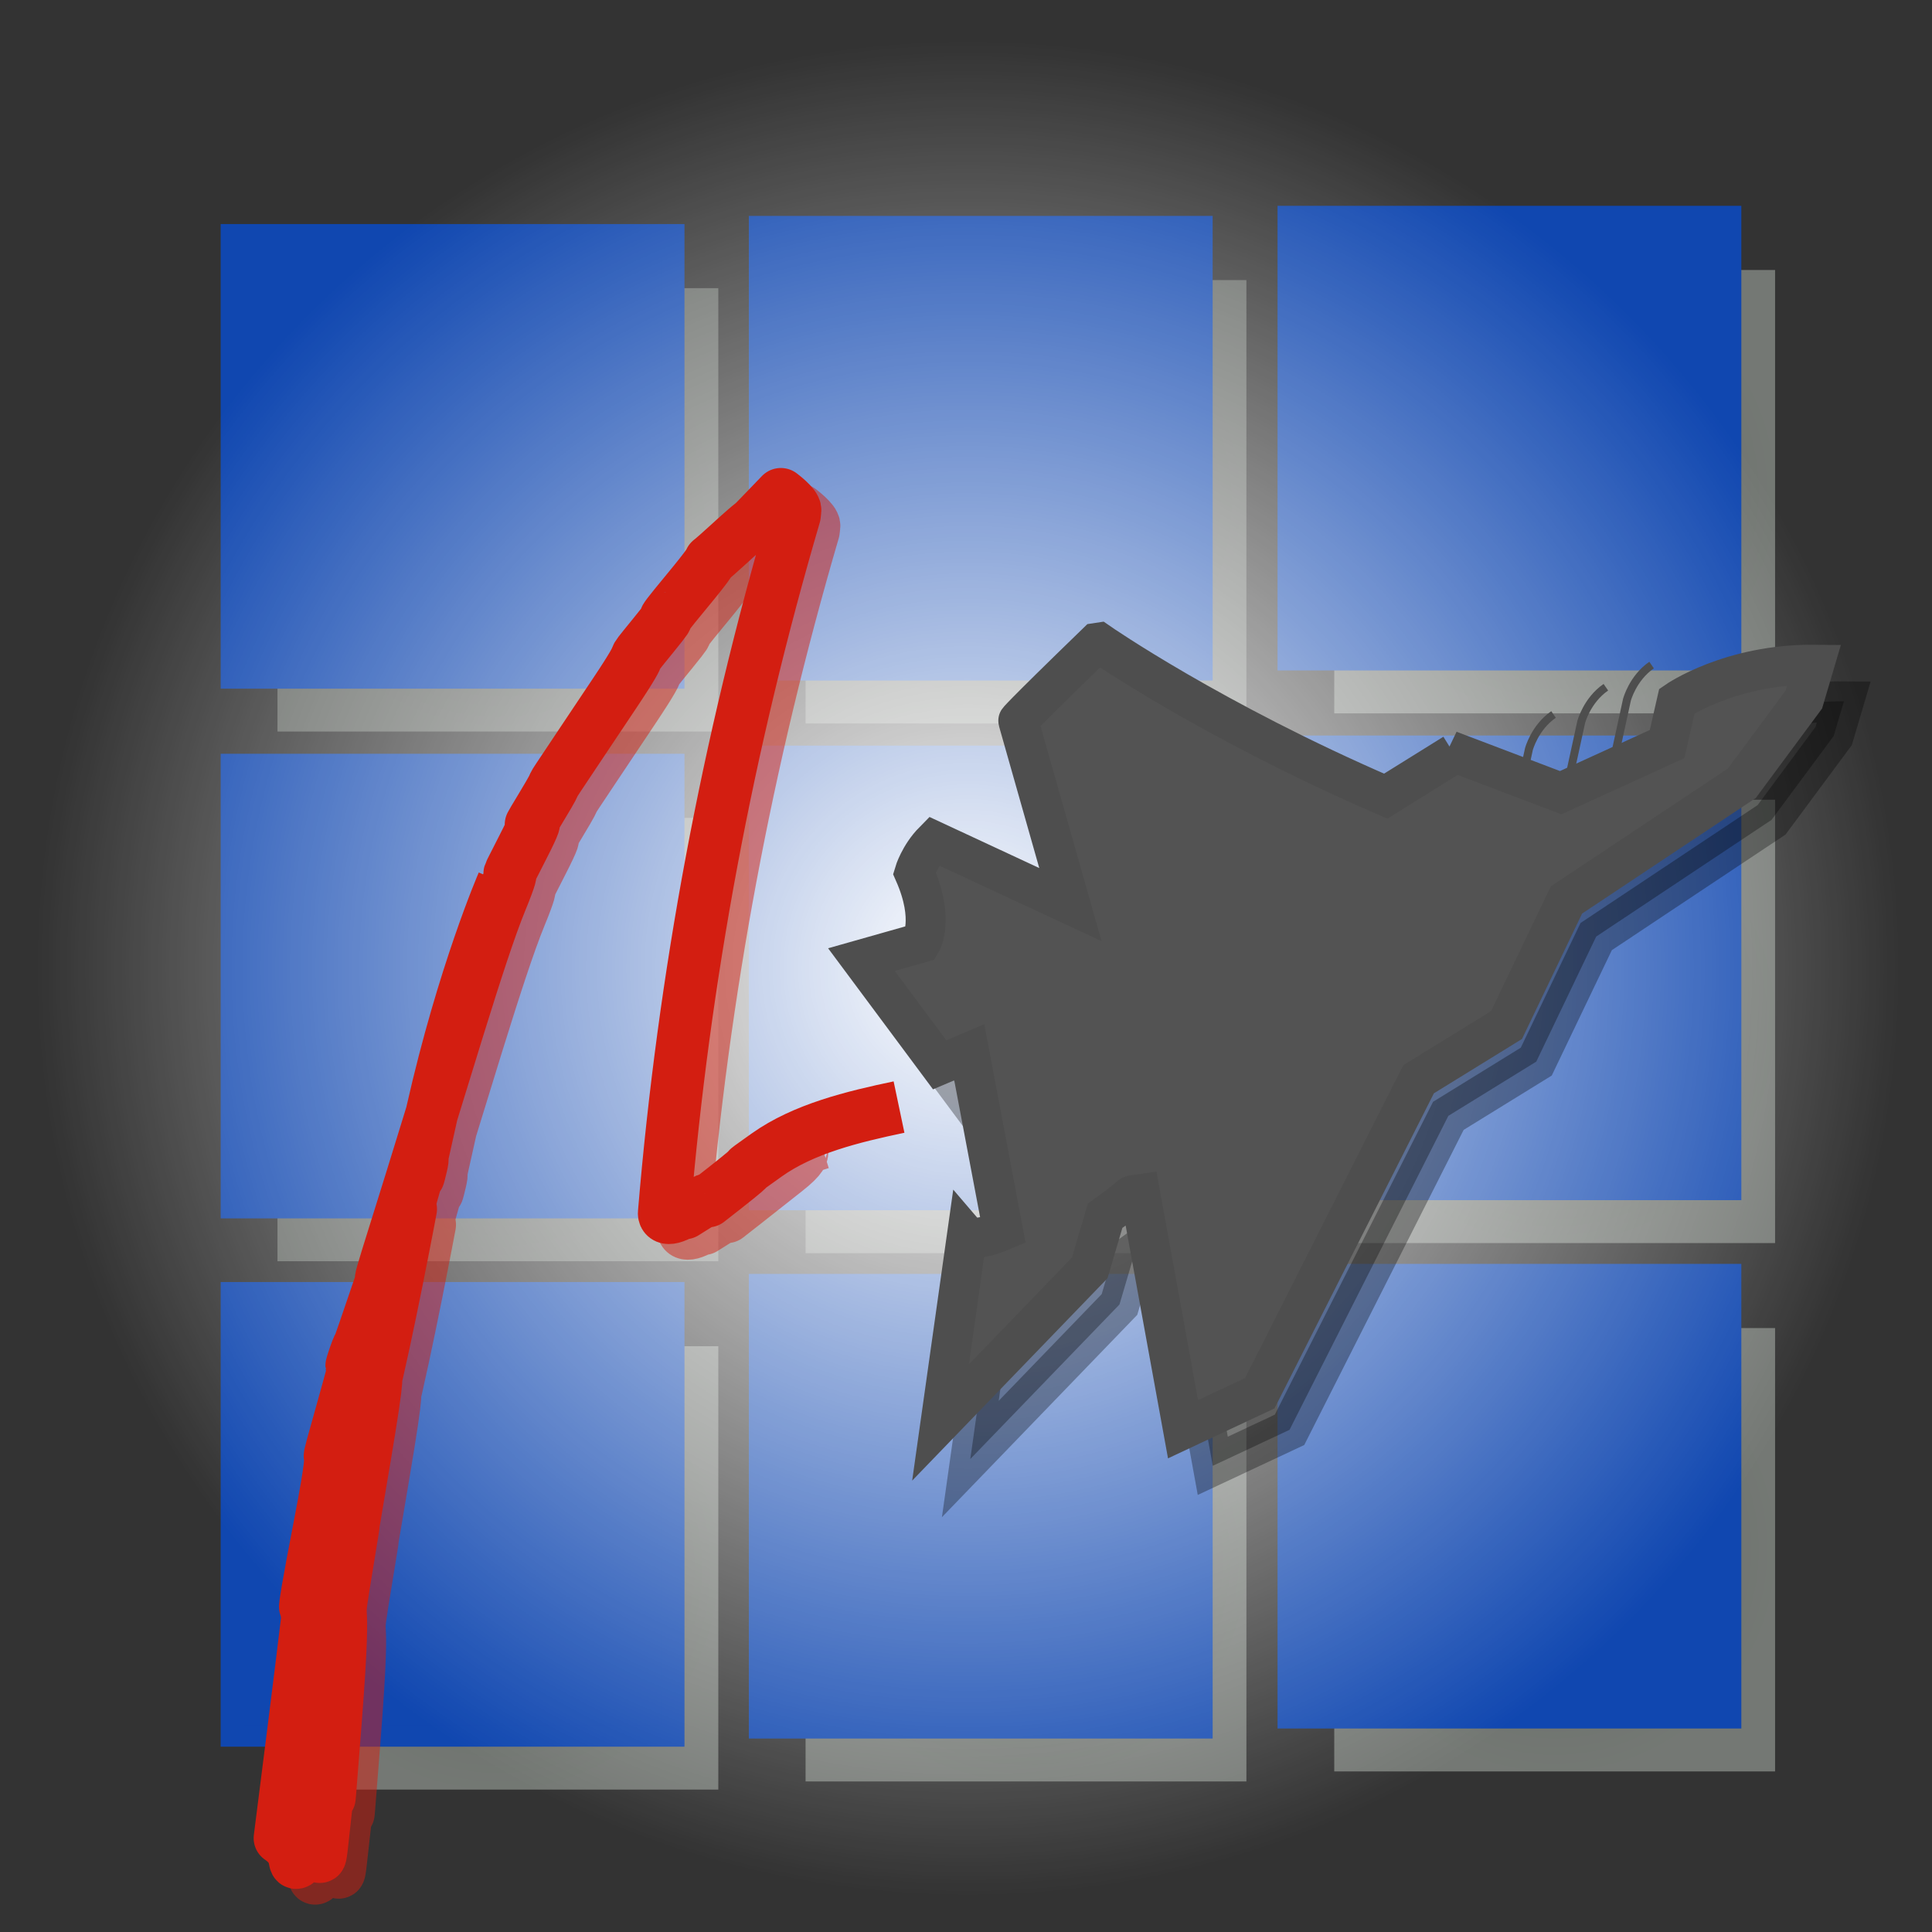 <?xml version="1.0" encoding="UTF-8" standalone="no"?>
<!-- Created with Inkscape (http://www.inkscape.org/) -->

<svg
   inkscape:export-ydpi="530.62"
   inkscape:export-xdpi="530.62"
   inkscape:export-filename="pcpicon-light.png"
   width="48px"
   height="48px"
   id="svg11300"
   sodipodi:version="0.32"
   inkscape:version="1.4.2 (ebf0e940, 2025-05-08)"
   sodipodi:docname="pcpicon-light.svg"
   inkscape:output_extension="org.inkscape.output.svg.inkscape"
   version="1.1"
   xmlns:inkscape="http://www.inkscape.org/namespaces/inkscape"
   xmlns:sodipodi="http://sodipodi.sourceforge.net/DTD/sodipodi-0.dtd"
   xmlns:xlink="http://www.w3.org/1999/xlink"
   xmlns="http://www.w3.org/2000/svg"
   xmlns:svg="http://www.w3.org/2000/svg"
   xmlns:rdf="http://www.w3.org/1999/02/22-rdf-syntax-ns#"
   xmlns:cc="http://creativecommons.org/ns#"
   xmlns:dc="http://purl.org/dc/elements/1.1/">
  <rect width="100%" height="100%" fill="#333333" stroke="none"/>
  <defs
     id="defs3">
    <linearGradient
       inkscape:collect="always"
       id="linearGradient3282">
      <stop
         style="stop-color:#ffffff;stop-opacity:1;"
         offset="0"
         id="stop3284" />
      <stop
         style="stop-color:#ffffff;stop-opacity:0;"
         offset="1"
         id="stop3286" />
    </linearGradient>
    <inkscape:perspective
       sodipodi:type="inkscape:persp3d"
       inkscape:vp_x="0 : 24 : 1"
       inkscape:vp_y="0 : 1000 : 0"
       inkscape:vp_z="48 : 24 : 1"
       inkscape:persp3d-origin="24 : 16 : 1"
       id="perspective73" />
    <linearGradient
       id="linearGradient12512">
      <stop
         style="stop-color:#ffffff;stop-opacity:1;"
         offset="0"
         id="stop12513" />
      <stop
         style="stop-color:#fff520;stop-opacity:0.891;"
         offset="0.5"
         id="stop12517" />
      <stop
         style="stop-color:#fff300;stop-opacity:0;"
         offset="1"
         id="stop12514" />
    </linearGradient>
    <linearGradient
       id="linearGradient10653">
      <stop
         style="stop-color:#f3f4ff;stop-opacity:1;"
         offset="0"
         id="stop10655" />
      <stop
         style="stop-color:#9193af;stop-opacity:1;"
         offset="1"
         id="stop10657" />
    </linearGradient>
    <linearGradient
       id="linearGradient42174">
      <stop
         style="stop-color:#a0a0a0;stop-opacity:1;"
         offset="0"
         id="stop42176" />
      <stop
         style="stop-color:#ffffff;stop-opacity:1;"
         offset="1"
         id="stop42178" />
    </linearGradient>
    <linearGradient
       id="linearGradient2145">
      <stop
         style="stop-color:#fffffd;stop-opacity:1;"
         offset="0"
         id="stop2147" />
      <stop
         style="stop-color:#cbcbc9;stop-opacity:1;"
         offset="1"
         id="stop2149" />
    </linearGradient>
    <linearGradient
       id="linearGradient37935">
      <stop
         id="stop37937"
         offset="0"
         style="stop-color:#9497b3;stop-opacity:1;" />
      <stop
         id="stop37939"
         offset="1"
         style="stop-color:#4c4059;stop-opacity:1;" />
    </linearGradient>
    <linearGradient
       id="linearGradient2152">
      <stop
         id="stop2154"
         offset="0"
         style="stop-color:#9aa29a;stop-opacity:1;" />
      <stop
         id="stop2156"
         offset="1"
         style="stop-color:#b5beb5;stop-opacity:1;" />
    </linearGradient>
    <linearGradient
       inkscape:collect="always"
       id="linearGradient3816">
      <stop
         style="stop-color:#000000;stop-opacity:1;"
         offset="0"
         id="stop3818" />
      <stop
         style="stop-color:#000000;stop-opacity:0;"
         offset="1"
         id="stop3820" />
    </linearGradient>
    <radialGradient
       inkscape:collect="always"
       xlink:href="#linearGradient3816"
       id="radialGradient3822"
       cx="31.113"
       cy="19.009"
       fx="31.113"
       fy="19.009"
       r="8.662"
       gradientUnits="userSpaceOnUse" />
    <radialGradient
       inkscape:collect="always"
       xlink:href="#linearGradient3282"
       id="radialGradient3312"
       gradientUnits="userSpaceOnUse"
       gradientTransform="matrix(0.98,0,0,1.054,-7.082,-2.137)"
       cx="21.125"
       cy="-17.584"
       fx="21.125"
       fy="-17.584"
       r="12.993" />
    <radialGradient
       inkscape:collect="always"
       xlink:href="#linearGradient2152"
       id="radialGradient3316"
       gradientUnits="userSpaceOnUse"
       gradientTransform="matrix(0.811,0,0,0.881,11.311,-25.568)"
       spreadMethod="pad"
       cx="12.728"
       cy="15.296"
       fx="12.728"
       fy="15.296"
       r="3.712" />
    <radialGradient
       inkscape:collect="always"
       xlink:href="#linearGradient2152"
       id="radialGradient3320"
       gradientUnits="userSpaceOnUse"
       gradientTransform="matrix(0.811,0,0,0.881,4.09,-25.419)"
       spreadMethod="pad"
       cx="12.728"
       cy="15.296"
       fx="12.728"
       fy="15.296"
       r="3.712" />
    <radialGradient
       inkscape:collect="always"
       xlink:href="#linearGradient2152"
       id="radialGradient3324"
       gradientUnits="userSpaceOnUse"
       gradientTransform="matrix(0.811,0,0,0.881,-3.123,-25.3)"
       spreadMethod="pad"
       cx="12.728"
       cy="15.296"
       fx="12.728"
       fy="15.296"
       r="3.712" />
    <radialGradient
       inkscape:collect="always"
       xlink:href="#linearGradient2152"
       id="radialGradient3328"
       gradientUnits="userSpaceOnUse"
       gradientTransform="matrix(0.811,0,0,0.881,11.311,-33.363)"
       spreadMethod="pad"
       cx="12.728"
       cy="15.296"
       fx="12.728"
       fy="15.296"
       r="3.712" />
    <radialGradient
       inkscape:collect="always"
       xlink:href="#linearGradient2152"
       id="radialGradient3332"
       gradientUnits="userSpaceOnUse"
       gradientTransform="matrix(0.811,0,0,0.881,4.09,-33.214)"
       spreadMethod="pad"
       cx="12.728"
       cy="15.296"
       fx="12.728"
       fy="15.296"
       r="3.712" />
    <radialGradient
       inkscape:collect="always"
       xlink:href="#linearGradient2152"
       id="radialGradient3336"
       gradientUnits="userSpaceOnUse"
       gradientTransform="matrix(0.811,0,0,0.881,-3.123,-33.094)"
       spreadMethod="pad"
       cx="12.728"
       cy="15.296"
       fx="12.728"
       fy="15.296"
       r="3.712" />
    <radialGradient
       inkscape:collect="always"
       xlink:href="#linearGradient2152"
       id="radialGradient3340"
       gradientUnits="userSpaceOnUse"
       gradientTransform="matrix(0.811,0,0,0.881,11.311,-41.178)"
       spreadMethod="pad"
       cx="12.728"
       cy="15.296"
       fx="12.728"
       fy="15.296"
       r="3.712" />
    <radialGradient
       inkscape:collect="always"
       xlink:href="#linearGradient2152"
       id="radialGradient3344"
       gradientUnits="userSpaceOnUse"
       gradientTransform="matrix(0.811,0,0,0.881,4.09,-41.029)"
       spreadMethod="pad"
       cx="12.728"
       cy="15.296"
       fx="12.728"
       fy="15.296"
       r="3.712" />
    <radialGradient
       inkscape:collect="always"
       xlink:href="#linearGradient2152"
       id="radialGradient3348"
       gradientUnits="userSpaceOnUse"
       gradientTransform="matrix(0.811,0,0,0.881,-3.123,-40.909)"
       spreadMethod="pad"
       cx="12.728"
       cy="15.296"
       fx="12.728"
       fy="15.296"
       r="3.712" />
  </defs>
  <sodipodi:namedview
     stroke="#c4a000"
     fill="#babdb6"
     id="base"
     pagecolor="#ffffff"
     bordercolor="#666666"
     borderopacity="0.255"
     inkscape:pageopacity="0.0"
     inkscape:pageshadow="2"
     inkscape:zoom="11.313708"
     inkscape:cx="13.390835"
     inkscape:cy="23.909049"
     inkscape:current-layer="layer1"
     showgrid="false"
     inkscape:grid-bbox="false"
     inkscape:document-units="px"
     inkscape:showpageshadow="false"
     inkscape:window-width="1512"
     inkscape:window-height="916"
     inkscape:window-x="187"
     inkscape:window-y="149"
     inkscape:object-paths="false"
     inkscape:guide-bbox="false"
     inkscape:window-maximized="0"
     inkscape:pagecheckerboard="0"
     inkscape:deskcolor="#d1d1d1"
     inkscape:export-bgcolor="#96969600" />
  <g
     id="layer1"
     inkscape:label="Layer 1"
     inkscape:groupmode="layer">
    <g
       id="g3350"
       transform="matrix(1.819,0,0,1.684,-0.724,58.865)">
      <rect
         y="-30.704"
         x="4.188"
         height="6.541"
         width="6.021"
         id="rect1921"
         style="opacity:0.399;fill:url(#radialGradient3348);fill-opacity:1;fill-rule:nonzero;stroke:none;stroke-width:0.38;stroke-linecap:butt;stroke-linejoin:miter;stroke-miterlimit:4;stroke-dasharray:none;stroke-opacity:1" />
      <rect
         y="-31.493"
         x="3.569"
         height="6.541"
         width="6.021"
         id="rect2810"
         style="fill:#1047b0;fill-opacity:1;fill-rule:nonzero;stroke:#1047b0;stroke-width:0.314;stroke-linecap:butt;stroke-linejoin:miter;stroke-miterlimit:4;stroke-dasharray:none;stroke-opacity:1" />
      <rect
         y="-30.823"
         x="11.401"
         height="6.541"
         width="6.021"
         id="rect2956"
         style="opacity:0.399;fill:url(#radialGradient3344);fill-opacity:1;fill-rule:nonzero;stroke:none;stroke-width:0.38;stroke-linecap:butt;stroke-linejoin:miter;stroke-miterlimit:4;stroke-dasharray:none;stroke-opacity:1" />
      <rect
         y="-31.613"
         x="10.783"
         height="6.541"
         width="6.021"
         id="rect2958"
         style="fill:#1047b0;fill-opacity:1;fill-rule:nonzero;stroke:#1047b0;stroke-width:0.314;stroke-linecap:butt;stroke-linejoin:miter;stroke-miterlimit:4;stroke-dasharray:none;stroke-opacity:1" />
      <rect
         y="-30.972"
         x="18.622"
         height="6.541"
         width="6.021"
         id="rect2964"
         style="opacity:0.5;fill:url(#radialGradient3340);fill-opacity:1;fill-rule:nonzero;stroke:none;stroke-width:0.38;stroke-linecap:butt;stroke-linejoin:miter;stroke-miterlimit:4;stroke-dasharray:none;stroke-opacity:1" />
      <rect
         y="-31.762"
         x="18.004"
         height="6.541"
         width="6.021"
         id="rect2966"
         style="fill:#1047b0;fill-opacity:1;fill-rule:nonzero;stroke:#1047b0;stroke-width:0.314;stroke-linecap:butt;stroke-linejoin:miter;stroke-miterlimit:4;stroke-dasharray:none;stroke-opacity:1" />
      <rect
         y="-22.889"
         x="4.188"
         height="6.541"
         width="6.021"
         id="rect2972"
         style="opacity:0.399;fill:url(#radialGradient3336);fill-opacity:1;fill-rule:nonzero;stroke:none;stroke-width:0.38;stroke-linecap:butt;stroke-linejoin:miter;stroke-miterlimit:4;stroke-dasharray:none;stroke-opacity:1" />
      <rect
         y="-23.678"
         x="3.569"
         height="6.541"
         width="6.021"
         id="rect2974"
         style="fill:#1047b0;fill-opacity:1;fill-rule:nonzero;stroke:#1047b0;stroke-width:0.314;stroke-linecap:butt;stroke-linejoin:miter;stroke-miterlimit:4;stroke-dasharray:none;stroke-opacity:1" />
      <rect
         y="-23.008"
         x="11.401"
         height="6.541"
         width="6.021"
         id="rect2978"
         style="opacity:0.399;fill:url(#radialGradient3332);fill-opacity:1;fill-rule:nonzero;stroke:none;stroke-width:0.38;stroke-linecap:butt;stroke-linejoin:miter;stroke-miterlimit:4;stroke-dasharray:none;stroke-opacity:1" />
      <rect
         y="-23.798"
         x="10.783"
         height="6.541"
         width="6.021"
         id="rect2980"
         style="fill:#1047b0;fill-opacity:1;fill-rule:nonzero;stroke:#1047b0;stroke-width:0.314;stroke-linecap:butt;stroke-linejoin:miter;stroke-miterlimit:4;stroke-dasharray:none;stroke-opacity:1" />
      <rect
         y="-23.157"
         x="18.622"
         height="6.541"
         width="6.021"
         id="rect2984"
         style="opacity:0.5;fill:url(#radialGradient3328);fill-opacity:1;fill-rule:nonzero;stroke:none;stroke-width:0.38;stroke-linecap:butt;stroke-linejoin:miter;stroke-miterlimit:4;stroke-dasharray:none;stroke-opacity:1" />
      <rect
         y="-23.947"
         x="18.004"
         height="6.541"
         width="6.021"
         id="rect2986"
         style="fill:#1047b0;fill-opacity:1;fill-rule:nonzero;stroke:#1047b0;stroke-width:0.314;stroke-linecap:butt;stroke-linejoin:miter;stroke-miterlimit:4;stroke-dasharray:none;stroke-opacity:1" />
      <rect
         y="-15.094"
         x="4.188"
         height="6.541"
         width="6.021"
         id="rect2996"
         style="opacity:0.5;fill:url(#radialGradient3324);fill-opacity:1;fill-rule:nonzero;stroke:none;stroke-width:0.38;stroke-linecap:butt;stroke-linejoin:miter;stroke-miterlimit:4;stroke-dasharray:none;stroke-opacity:1" />
      <rect
         y="-15.884"
         x="3.569"
         height="6.541"
         width="6.021"
         id="rect2998"
         style="fill:#1047b0;fill-opacity:1;fill-rule:nonzero;stroke:#1047b0;stroke-width:0.314;stroke-linecap:butt;stroke-linejoin:miter;stroke-miterlimit:4;stroke-dasharray:none;stroke-opacity:1" />
      <rect
         y="-15.214"
         x="11.401"
         height="6.541"
         width="6.021"
         id="rect3002"
         style="opacity:0.5;fill:url(#radialGradient3320);fill-opacity:1;fill-rule:nonzero;stroke:none;stroke-width:0.38;stroke-linecap:butt;stroke-linejoin:miter;stroke-miterlimit:4;stroke-dasharray:none;stroke-opacity:1" />
      <rect
         y="-16.004"
         x="10.783"
         height="6.541"
         width="6.021"
         id="rect3004"
         style="fill:#1047b0;fill-opacity:1;fill-rule:nonzero;stroke:#1047b0;stroke-width:0.314;stroke-linecap:butt;stroke-linejoin:miter;stroke-miterlimit:4;stroke-dasharray:none;stroke-opacity:1" />
      <rect
         y="-15.362"
         x="18.622"
         height="6.541"
         width="6.021"
         id="rect3008"
         style="opacity:0.5;fill:url(#radialGradient3316);fill-opacity:1;fill-rule:nonzero;stroke:none;stroke-width:0.38;stroke-linecap:butt;stroke-linejoin:miter;stroke-miterlimit:4;stroke-dasharray:none;stroke-opacity:1" />
      <rect
         y="-16.152"
         x="18.004"
         height="6.541"
         width="6.021"
         id="rect3010"
         style="fill:#1047b0;fill-opacity:1;fill-rule:nonzero;stroke:#1047b0;stroke-width:0.314;stroke-linecap:butt;stroke-linejoin:miter;stroke-miterlimit:4;stroke-dasharray:none;stroke-opacity:1" />
      <rect
         y="-34.378"
         x="0.884"
         height="27.4"
         width="25.456"
         id="rect2510"
         style="fill:url(#radialGradient3312);fill-opacity:1;fill-rule:evenodd" />
    </g>
    <g
       id="g3371"
       transform="translate(-4.95,-2.828)">
      <g
         id="g3375"
         transform="translate(34.118,4.773)">
        <path
           style="opacity:0.5;fill:none;fill-opacity:1;fill-rule:evenodd;stroke:#d31e11;stroke-width:1.304;stroke-linecap:butt;stroke-linejoin:round;stroke-miterlimit:4;stroke-dasharray:none;stroke-opacity:1"
           d="M -8.775,26.454 C -9.738,26.76 -8.775,26.454 -9.648,27.14 C -10.52,27.827 -9.648,27.14 -10.665,27.942 C -11.683,28.743 -10.665,27.942 -11.379,28.39 C -12.092,28.839 -11.379,28.39 -11.801,28.61 C -12.224,28.83 -12.196,28.583 -12.196,28.583 C -11.706,22.724 -10.624,16.939 -8.956,11.246 C -8.956,11.246 -8.956,11.246 -8.942,11.122 C -8.928,10.999 -9.296,10.724 -9.296,10.724 C -9.296,10.724 -9.296,10.724 -9.746,11.191 C -10.196,11.658 -9.746,11.191 -10.632,12.001 C -11.518,12.812 -10.546,11.821 -11.618,13.116 C -12.69,14.412 -11.704,13.297 -12.472,14.24 C -13.24,15.183 -12.472,14.24 -13.426,15.669 C -14.38,17.097 -13.426,15.669 -14.38,17.097 C -15.334,18.526 -14.605,17.434 -15.255,18.51 C -15.905,19.586 -15.03,18.173 -15.707,19.496 C -16.384,20.819 -15.707,19.496 -16.252,20.828 C -16.797,22.161 -17.676,25.221 -18.903,29.122 C -20.13,33.022 -17.347,24.738 -19.12,29.971 C -20.892,35.204 -19.165,29.781 -20.047,32.958 C -20.928,36.135 -20.133,33.139 -20.751,36.334 C -21.369,39.53 -21.008,38.06 -21.008,38.06 C -21.008,38.06 -20.751,36.334 -21.742,44.112 C -21.124,44.529 -21.574,44.996 -21.124,44.529 C -20.675,44.062 -20.797,45.174 -20.675,44.062 C -20.552,42.949 -20.743,44.68 -20.552,42.949 C -20.361,41.219 -20.679,45.307 -20.361,41.219 C -20.043,37.131 -20.447,39.594 -20.043,37.131 C -19.638,34.668 -20.406,39.223 -19.638,34.668 C -18.87,30.113 -19.949,35.082 -19.474,33.185 C -19.069,31.565 -18.491,28.483 -18.491,28.483 C -18.491,28.483 -18.761,29.124 -18.333,27.659 C -17.906,26.194 -18.736,29.499 -17.959,26.066 C -17.181,22.632 -16.203,20.381 -16.203,20.381"
           id="path3108"
           sodipodi:nodetypes="cssssccscsssssssssssssccssssssscssc" />
        <path
           style="fill:none;fill-opacity:1;fill-rule:evenodd;stroke:#d31e11;stroke-width:1.304;stroke-linecap:butt;stroke-linejoin:round;stroke-miterlimit:4;stroke-dasharray:none;stroke-opacity:1"
           d="M -6.832,25.56 C -7.974,25.8 -9.202,26.097 -10.119,26.75 C -11.036,27.403 -10.119,26.75 -11.137,27.551 C -12.155,28.353 -11.137,27.551 -11.85,28 C -12.564,28.449 -11.85,28 -12.273,28.22 C -12.695,28.44 -12.668,28.193 -12.668,28.193 C -12.178,22.334 -11.096,16.548 -9.427,10.856 C -9.427,10.856 -9.427,10.856 -9.414,10.732 C -9.4,10.608 -9.768,10.334 -9.768,10.334 C -9.768,10.334 -9.768,10.334 -10.218,10.801 C -10.668,11.268 -10.218,10.801 -11.104,11.611 C -11.99,12.422 -11.017,11.43 -12.09,12.726 C -13.162,14.022 -12.176,12.907 -12.944,13.85 C -13.712,14.793 -12.944,13.85 -13.898,15.279 C -14.852,16.707 -13.898,15.279 -14.852,16.707 C -15.806,18.135 -15.077,17.044 -15.727,18.12 C -16.376,19.195 -15.502,17.783 -16.179,19.106 C -16.856,20.429 -16.179,19.106 -16.724,20.438 C -17.269,21.77 -18.147,24.831 -19.374,28.732 C -20.601,32.632 -17.819,24.348 -19.591,29.581 C -21.364,34.813 -19.637,29.391 -20.518,32.568 C -21.4,35.745 -20.605,32.749 -21.223,35.944 C -21.841,39.139 -21.48,37.67 -21.48,37.67 C -21.48,37.67 -21.223,35.944 -22.214,43.722 C -21.596,44.138 -22.046,44.605 -21.596,44.138 C -21.146,43.671 -21.269,44.784 -21.146,43.671 C -21.024,42.559 -21.215,44.289 -21.024,42.559 C -20.833,40.829 -21.151,44.917 -20.833,40.829 C -20.514,36.74 -20.919,39.203 -20.514,36.74 C -20.11,34.278 -20.878,38.833 -20.11,34.278 C -19.342,29.722 -20.421,34.692 -19.946,32.794 C -19.541,31.174 -18.963,28.093 -18.963,28.093 C -18.963,28.093 -19.232,28.734 -18.805,27.269 C -18.378,25.804 -19.207,29.109 -18.43,25.675 C -17.653,22.242 -16.675,19.991 -16.675,19.991"
           id="path3078"
           sodipodi:nodetypes="cssssccscsssssssssssssccssssssscssc" />
      </g>
    </g>
    <path
       inkscape:connector-curvature="0"
       style="fill:none;fill-rule:evenodd;stroke:#4e4e4e;stroke-width:0.199;stroke-linecap:butt;stroke-linejoin:miter;stroke-miterlimit:4;stroke-dasharray:none;stroke-opacity:1"
       d="m 41.033,16.523 c -0.471,0.326 -0.612,0.863 -0.612,0.863 v 0 0 0 0 0 l -0.302,1.387"
       id="path3129"
       sodipodi:nodetypes="cccccccc" />
    <path
       inkscape:connector-curvature="0"
       style="fill:none;fill-rule:evenodd;stroke:#4e4e4e;stroke-width:0.199;stroke-linecap:butt;stroke-linejoin:miter;stroke-miterlimit:4;stroke-dasharray:none;stroke-opacity:1"
       d="m 39.897,17.074 c -0.471,0.326 -0.612,0.863 -0.612,0.863 v 0 0 0 0 0 l -0.302,1.387"
       id="path3131"
       sodipodi:nodetypes="cccccccc" />
    <path
       inkscape:connector-curvature="0"
       style="fill:none;fill-rule:evenodd;stroke:#4e4e4e;stroke-width:0.199;stroke-linecap:butt;stroke-linejoin:miter;stroke-miterlimit:4;stroke-dasharray:none;stroke-opacity:1"
       d="m 38.597,17.751 c -0.471,0.326 -0.612,0.863 -0.612,0.863 v 0 0 0 0 0 l -0.302,1.387"
       id="path3133"
       sodipodi:nodetypes="cccccccc" />
    <path
       inkscape:connector-curvature="0"
       style="opacity:0.312;fill:#000000;fill-opacity:1;fill-rule:evenodd;stroke:#000000;stroke-width:0.993px;stroke-linecap:butt;stroke-linejoin:miter;stroke-opacity:1"
       d="m 35.167,20.689 c -4.31,-1.861 -7.128,-3.815 -7.128,-3.815 0,0 0,0 0,0 l -0.053,0.008 c -2.002,1.941 -1.949,1.934 -1.949,1.934 1.296,4.567 1.296,4.567 1.296,4.567 -3.393,-1.579 -3.393,-1.579 -3.393,-1.579 -0.357,0.361 -0.484,0.793 -0.484,0.793 0.513,1.166 0.167,1.733 0.167,1.733 -1.482,0.42 -1.482,0.42 -1.482,0.42 1.944,2.614 1.944,2.614 1.944,2.614 v 0 0 c 0.735,-0.312 0.735,-0.312 0.735,-0.312 0.837,4.427 0.837,4.427 0.837,4.427 -0.735,0.312 -0.895,0.129 -0.895,0.129 v 0 0 c -0.655,4.641 -0.655,4.641 -0.655,4.641 3.706,-3.839 3.706,-3.839 3.706,-3.839 0.382,-1.295 0.382,-1.295 0.382,-1.295 0.724,-0.517 0.575,-0.496 0.724,-0.517 0.149,-0.021 0.149,-0.021 0.149,-0.021 1.063,5.841 1.063,5.841 1.063,5.841 v 0 0 0 c 1.907,-0.894 1.907,-0.894 1.907,-0.894 v 0 0 0 c 3.946,-7.801 3.946,-7.801 3.946,-7.801 v 0 0 c 2.184,-1.347 2.184,-1.347 2.184,-1.347 1.489,-3.107 1.489,-3.107 1.489,-3.107 4.357,-2.9 4.357,-2.9 4.357,-2.9 1.543,-2.082 1.543,-2.082 1.543,-2.082 0.255,-0.863 0.255,-0.863 0.255,-0.863 -2.077,-0.019 -3.411,0.904 -3.411,0.904 -0.244,1.068 -0.244,1.068 -0.244,1.068 -2.643,1.207 -2.643,1.207 -2.643,1.207 -2.763,-1.05 -2.763,-1.05 -2.763,-1.05 0.092,0.054 -0.017,0.019 0.111,0.082 z"
       id="path3135"
       sodipodi:nodetypes="cccccccccccccccccccccsccccccccccccccccccccccc" />
    <path
       inkscape:connector-curvature="0"
       style="fill:#535353;fill-opacity:1;fill-rule:evenodd;stroke:#4e4e4e;stroke-width:0.993px;stroke-linecap:butt;stroke-linejoin:miter;stroke-opacity:1"
       d="m 34.428,19.78 c -4.31,-1.861 -7.128,-3.815 -7.128,-3.815 v 0 l -0.053,0.008 c -2.002,1.941 -1.949,1.934 -1.949,1.934 l 1.296,4.567 -3.393,-1.579 c -0.357,0.361 -0.484,0.793 -0.484,0.793 0.513,1.166 0.167,1.733 0.167,1.733 l -1.482,0.42 1.944,2.614 v 0 0 l 0.735,-0.312 0.837,4.427 c -0.735,0.312 -0.895,0.129 -0.895,0.129 v 0 0 l -0.655,4.641 3.706,-3.839 0.382,-1.295 c 0.724,-0.517 0.575,-0.496 0.724,-0.517 l 0.149,-0.021 1.063,5.841 v 0 0 0 l 1.907,-0.894 v 0 0 0 l 3.946,-7.801 v 0 0 l 2.184,-1.347 1.489,-3.107 4.357,-2.9 1.543,-2.082 0.255,-0.863 c -2.077,-0.019 -3.411,0.904 -3.411,0.904 l -0.244,1.068 -2.643,1.207 -2.763,-1.05 c 0.092,0.054 -0.017,0.019 0.111,0.082 z"
       id="path3127"
       sodipodi:nodetypes="cccccccccccccccccccccsccccccccccccccccccccccc" />
  </g>
</svg>
